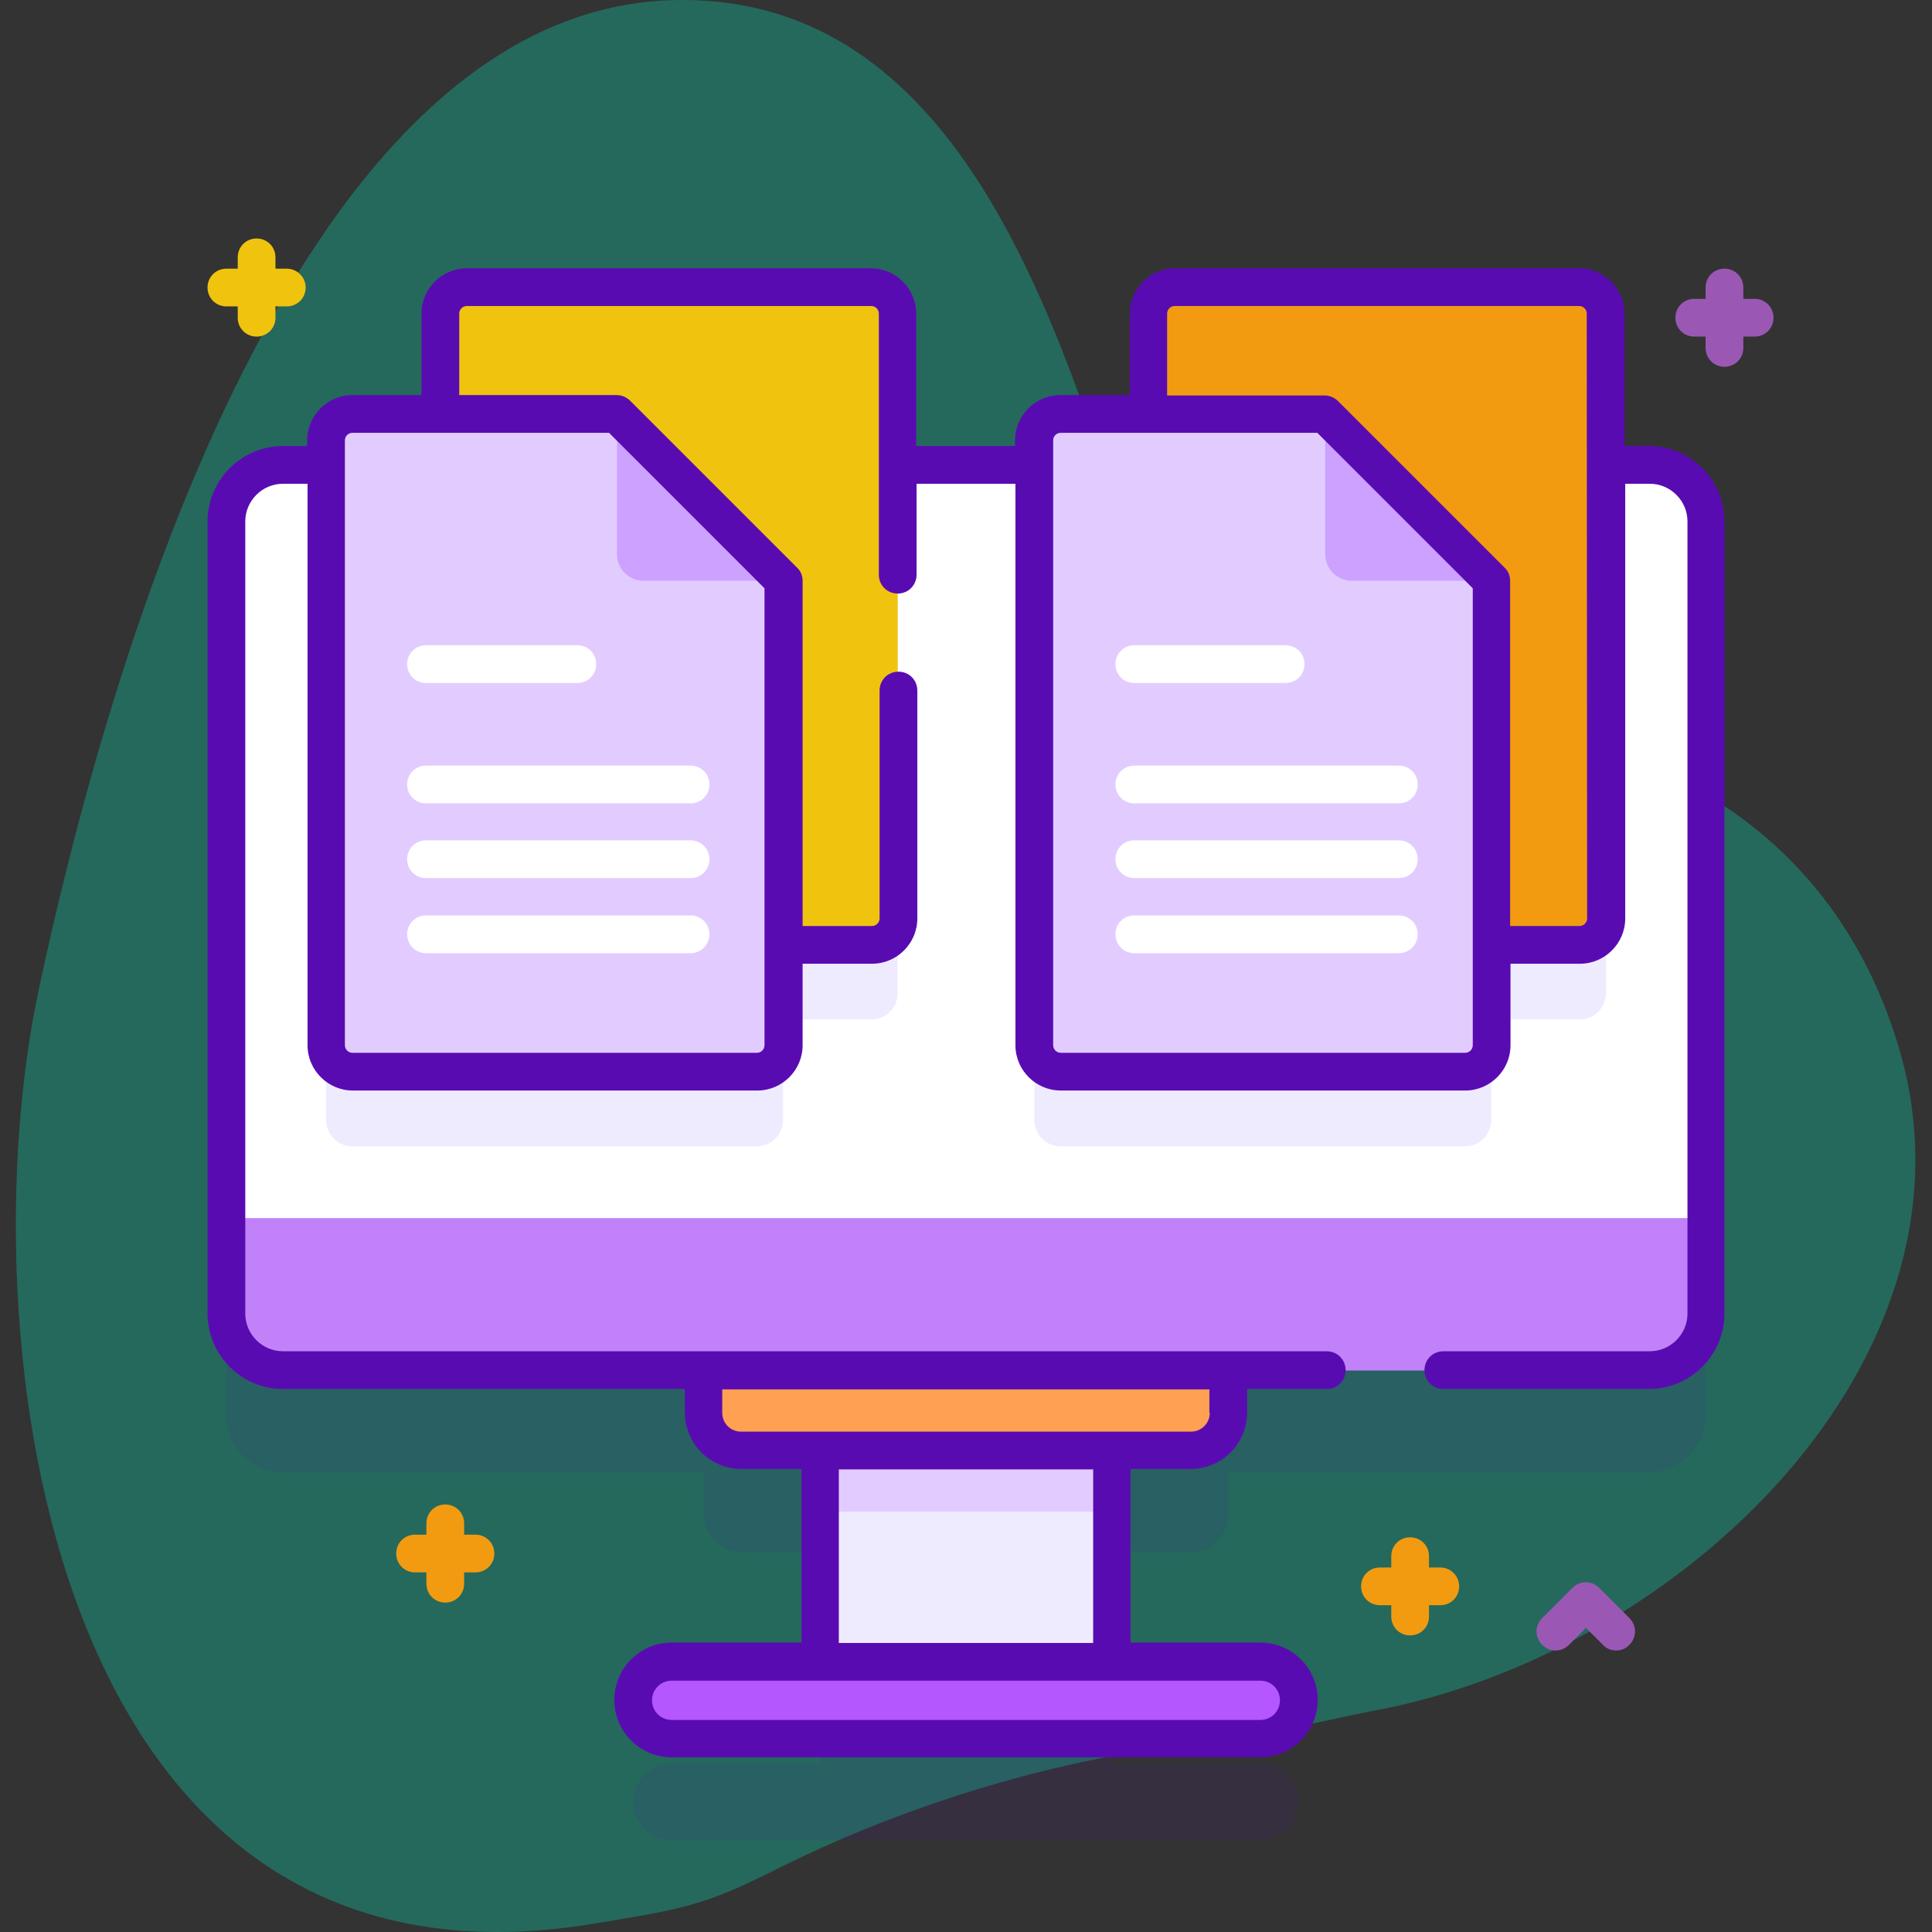 <?xml version="1.0" encoding="utf-8"?>
<!-- Generator: Adobe Illustrator 24.0.3, SVG Export Plug-In . SVG Version: 6.00 Build 0)  -->
<svg version="1.1" id="Capa_1" xmlns="http://www.w3.org/2000/svg" xmlns:xlink="http://www.w3.org/1999/xlink" x="0px" y="0px"
	 viewBox="0 0 512 512" style="enable-background:new 0 0 512 512;" xml:space="preserve">
<rect x="0" y="0" width="512" height="512" fill="#333333" stroke="none"/>
<style type="text/css">
	.st0{opacity:0.5;}
	.st1{fill:#169F85;}
	.st2{opacity:0.1;fill:#590BB2;enable-background:new    ;}
	.st3{fill:#F29B11;}
	.st4{fill:#9A58B4;}
	.st5{fill:#F0C30F;}
	.st6{fill:#EFEBFF;}
	.st7{fill:#E2CCFF;}
	.st8{fill:#FFA052;}
	.st9{fill:#C182F9;}
	.st10{fill:#FFFFFF;}
	.st11{fill:#B557FF;}
	.st12{fill:#CCA1FF;}
	.st13{fill:#590BB2;}
</style>
<g>
	<g class="st0">
		<path class="st1" d="M180.3,0C79.6,0.5,29.1,173.6,10.2,262.6c-18.9,89,0.8,271.5,147.1,247.2c23.6-3.9,29.2-4.7,48.6-14.5
			c34.7-17.4,75.7-29.7,112.8-33.4c15.2-1.5,34.4-6.5,44.6-8.4c81.6-14.7,164.9-93.8,139.7-176.6c-18.9-62.2-74.4-87.3-130-83.8
			c-30.5,1.9-63-16-69.5-35.8C282.4,92.9,258-0.4,180.3,0L180.3,0z"/>
	</g>
	<g>
		<path class="st2" d="M437,150.2H75c-8.3,0-15,6.7-15,15v209.9c0,8.3,6.7,15,15,15h111.5v11.2c0,5.5,4.5,10,10,10h20.9v56H178
			c-5.6,0-10.2,4.6-10.2,10.2s4.6,10.2,10.2,10.2H334c5.6,0,10.2-4.6,10.2-10.2s-4.6-10.2-10.2-10.2h-39.4v-56h20.9
			c5.5,0,10-4.5,10-10v-11.2H437c8.3,0,15-6.7,15-15V165.2C452,157,445.3,150.2,437,150.2z"/>
		<path class="st3" d="M381.7,415.4h-3v-3c0-2.8-2.2-5-5-5s-5,2.2-5,5v3h-3c-2.8,0-5,2.2-5,5s2.2,5,5,5h3v3c0,2.8,2.2,5,5,5
			s5-2.2,5-5v-3h3c2.8,0,5-2.2,5-5S384.4,415.4,381.7,415.4z"/>
		<path class="st3" d="M126,406.7h-3v-3c0-2.8-2.2-5-5-5s-5,2.2-5,5v3h-3c-2.8,0-5,2.2-5,5s2.2,5,5,5h3v3c0,2.8,2.2,5,5,5s5-2.2,5-5
			v-3h3c2.8,0,5-2.2,5-5S128.8,406.7,126,406.7z"/>
		<path class="st4" d="M465,79.2h-3v-3c0-2.8-2.2-5-5-5s-5,2.2-5,5v3h-3c-2.8,0-5,2.2-5,5s2.2,5,5,5h3v3c0,2.8,2.2,5,5,5s5-2.2,5-5
			v-3h3c2.8,0,5-2.2,5-5S467.8,79.2,465,79.2z"/>
		<path class="st5" d="M76,71.2h-3v-3c0-2.8-2.2-5-5-5s-5,2.2-5,5v3h-3c-2.8,0-5,2.2-5,5s2.2,5,5,5h3v3c0,2.8,2.2,5,5,5s5-2.2,5-5
			v-3h3c2.8,0,5-2.2,5-5S78.7,71.2,76,71.2z"/>
		<path class="st4" d="M428.3,437.4c-1.3,0-2.6-0.5-3.5-1.5l-4.5-4.5l-4.5,4.5c-2,2-5.1,2-7.1,0c-2-2-2-5.1,0-7.1l8-8
			c2-2,5.1-2,7.1,0l8,8c2,2,2,5.1,0,7.1C430.9,436.9,429.6,437.4,428.3,437.4z"/>
		<g>
			<path class="st6" d="M217.3,354.6h77.4v99.1h-77.4L217.3,354.6z"/>
			<path class="st7" d="M217.3,354.6h77.4v46h-77.4L217.3,354.6z"/>
			<path class="st8" d="M315.6,384.4H196.4c-5.5,0-10-4.5-10-10v-22.6h139.1v22.6C325.6,379.9,321.1,384.4,315.6,384.4z"/>
			<g>
				<path class="st9" d="M437,363.2H75c-8.3,0-15-6.7-15-15V138.2c0-8.3,6.7-15,15-15H437c8.3,0,15,6.7,15,15v209.9
					C452,356.5,445.3,363.2,437,363.2z"/>
				<g>
					<path class="st10" d="M452,138.2v184.6H60V138.2c0-8.3,6.7-15,15-15H437C445.3,123.2,452,130,452,138.2z"/>
				</g>
				<g>
					<path class="st6" d="M237.9,123.2v140c0,3.8-3.1,7-7,7h-23.4v26.6c0,3.9-3.1,7-7,7H93.4c-3.8,0-7-3.1-7-7V136.5
						c0-3.8,3.1-7,7-7h23.3v-6.3L237.9,123.2z"/>
					<path class="st6" d="M425.6,123.2v140c0,3.8-3.1,7-7,7h-23.4v26.6c0,3.9-3.1,7-7,7H281.1c-3.8,0-7-3.1-7-7V136.5
						c0-3.8,3.1-7,7-7h23.4v-6.3L425.6,123.2z"/>
				</g>
			</g>
			<path class="st11" d="M334,460.8H178c-5.6,0-10.2-4.6-10.2-10.2s4.6-10.2,10.2-10.2H334c5.6,0,10.2,4.6,10.2,10.2
				C344.2,456.2,339.7,460.8,334,460.8z"/>
		</g>
		<g>
			<g>
				<path class="st5" d="M230.9,76.2H123.7c-3.8,0-7,3.1-7,7v160.3c0,3.8,3.1,7,7,7h107.2c3.8,0,7-3.1,7-7V83.1
					C237.9,79.3,234.8,76.2,230.9,76.2z"/>
				<g>
					<path class="st7" d="M207.6,153.9V277c0,3.8-3.1,7-7,7H93.4c-3.8,0-7-3.1-7-7V116.7c0-3.8,3.1-7,7-7h70.1L207.6,153.9z"/>
					<path class="st12" d="M163.5,146.9v-37.1l44.1,44.1h-37.1C166.6,153.9,163.5,150.7,163.5,146.9z"/>
				</g>
				<g>
					<path class="st10" d="M153,181h-40.1c-2.8,0-5-2.2-5-5s2.2-5,5-5H153c2.8,0,5,2.2,5,5S155.8,181,153,181z"/>
				</g>
				<g>
					<path class="st10" d="M183,212.9h-70.1c-2.8,0-5-2.2-5-5s2.2-5,5-5H183c2.8,0,5,2.2,5,5S185.8,212.9,183,212.9z"/>
				</g>
				<g>
					<path class="st10" d="M183,232.7h-70.1c-2.8,0-5-2.2-5-5s2.2-5,5-5H183c2.8,0,5,2.2,5,5S185.8,232.7,183,232.7z"/>
				</g>
				<g>
					<path class="st10" d="M183,252.6h-70.1c-2.8,0-5-2.2-5-5s2.2-5,5-5H183c2.8,0,5,2.2,5,5S185.8,252.6,183,252.6z"/>
				</g>
			</g>
			<g>
				<path class="st3" d="M418.6,76.2H311.4c-3.8,0-7,3.1-7,7v160.3c0,3.8,3.1,7,7,7h107.2c3.8,0,7-3.1,7-7V83.1
					C425.6,79.3,422.5,76.2,418.6,76.2z"/>
				<g>
					<path class="st7" d="M395.3,153.9V277c0,3.8-3.1,7-7,7H281.1c-3.8,0-7-3.1-7-7V116.7c0-3.8,3.1-7,7-7h70.1L395.3,153.9z"/>
					<path class="st12" d="M351.2,146.9v-37.1l44.1,44.1h-37.1C354.3,153.9,351.2,150.7,351.2,146.9z"/>
					<path class="st13" d="M437,118.2h-6.5V83.1c0-6.6-5.4-12-12-12H311.4c-6.6,0-12,5.4-12,12v21.6h-18.4c-6.6,0-12,5.4-12,12v1.5
						h-26.2V83.1c0-6.6-5.4-12-12-12H123.7c-6.6,0-12,5.4-12,12v21.6H93.4c-6.6,0-12,5.4-12,12v1.5H75c-11,0-20,9-20,20v209.9
						c0,11,9,20,20,20h106.5v6.2c0,8.3,6.7,15,15,15h15.9v46H178c-8.4,0-15.2,6.8-15.2,15.2s6.8,15.2,15.2,15.2H334
						c8.4,0,15.2-6.8,15.2-15.2s-6.8-15.2-15.2-15.2h-34.4v-46h15.9c8.3,0,15-6.7,15-15v-6.2h21.1c2.8,0,5-2.2,5-5s-2.2-5-5-5H75
						c-5.5,0-10-4.5-10-10V138.2c0-5.5,4.5-10,10-10h6.5V277c0,6.6,5.4,12,12,12h107.2c6.6,0,12-5.4,12-12v-21.6h18.4
						c6.6,0,12-5.4,12-12V183c0-2.8-2.2-5-5-5s-5,2.2-5,5v60.4c0,1.1-0.9,2-2,2h-18.4v-91.5c0-1.3-0.5-2.6-1.5-3.5L167,106.2
						c-0.9-0.9-2.2-1.5-3.5-1.5h-41.8V83.1c0-1.1,0.9-2,2-2h107.2c1.1,0,2,0.9,2,2v69.2c0,2.8,2.2,5,5,5s5-2.2,5-5v-24.1h26.2V277
						c0,6.6,5.4,12,12,12h107.2c6.6,0,12-5.4,12-12v-21.6h18.4c6.6,0,12-5.4,12-12V128.2h6.5c5.5,0,10,4.5,10,10v209.9
						c0,5.5-4.5,10-10,10h-54.7c-2.8,0-5,2.2-5,5s2.2,5,5,5H437c11,0,20-9,20-20V138.2C457,127.2,448.1,118.2,437,118.2L437,118.2z
						 M339.2,450.6c0,2.9-2.3,5.2-5.2,5.2H178c-2.9,0-5.2-2.3-5.2-5.2s2.3-5.2,5.2-5.2H334C336.9,445.4,339.2,447.7,339.2,450.6z
						 M289.7,435.4h-67.4v-46h67.4L289.7,435.4L289.7,435.4z M320.6,374.4c0,2.8-2.2,5-5,5H196.4c-2.8,0-5-2.2-5-5v-6.2h129.1V374.4
						z M202.6,155.9V277c0,1.1-0.9,2-2,2H93.4c-1.1,0-2-0.9-2-2V116.7c0-1.1,0.9-2,2-2h68L202.6,155.9z M390.3,277c0,1.1-0.9,2-2,2
						H281.1c-1.1,0-2-0.9-2-2V116.7c0-1.1,0.9-2,2-2h68l41.2,41.2L390.3,277L390.3,277z M420.6,243.4c0,1.1-0.9,2-2,2h-18.4v-91.5
						c0-1.3-0.5-2.6-1.5-3.5l-44.1-44.1c-0.9-0.9-2.2-1.5-3.5-1.5h-41.8V83.1c0-1.1,0.9-2,2-2h107.2c1.1,0,2,0.9,2,2L420.6,243.4
						L420.6,243.4z"/>
				</g>
				<g>
					<path class="st10" d="M340.7,181h-40.1c-2.8,0-5-2.2-5-5s2.2-5,5-5h40.1c2.8,0,5,2.2,5,5S343.5,181,340.7,181z"/>
				</g>
				<g>
					<path class="st10" d="M370.7,212.9h-70.1c-2.8,0-5-2.2-5-5s2.2-5,5-5h70.1c2.8,0,5,2.2,5,5S373.5,212.9,370.7,212.9z"/>
				</g>
				<g>
					<path class="st10" d="M370.7,232.7h-70.1c-2.8,0-5-2.2-5-5s2.2-5,5-5h70.1c2.8,0,5,2.2,5,5S373.5,232.7,370.7,232.7z"/>
				</g>
				<g>
					<path class="st10" d="M370.7,252.6h-70.1c-2.8,0-5-2.2-5-5s2.2-5,5-5h70.1c2.8,0,5,2.2,5,5S373.5,252.6,370.7,252.6z"/>
				</g>
			</g>
		</g>
	</g>
</g>
</svg>
